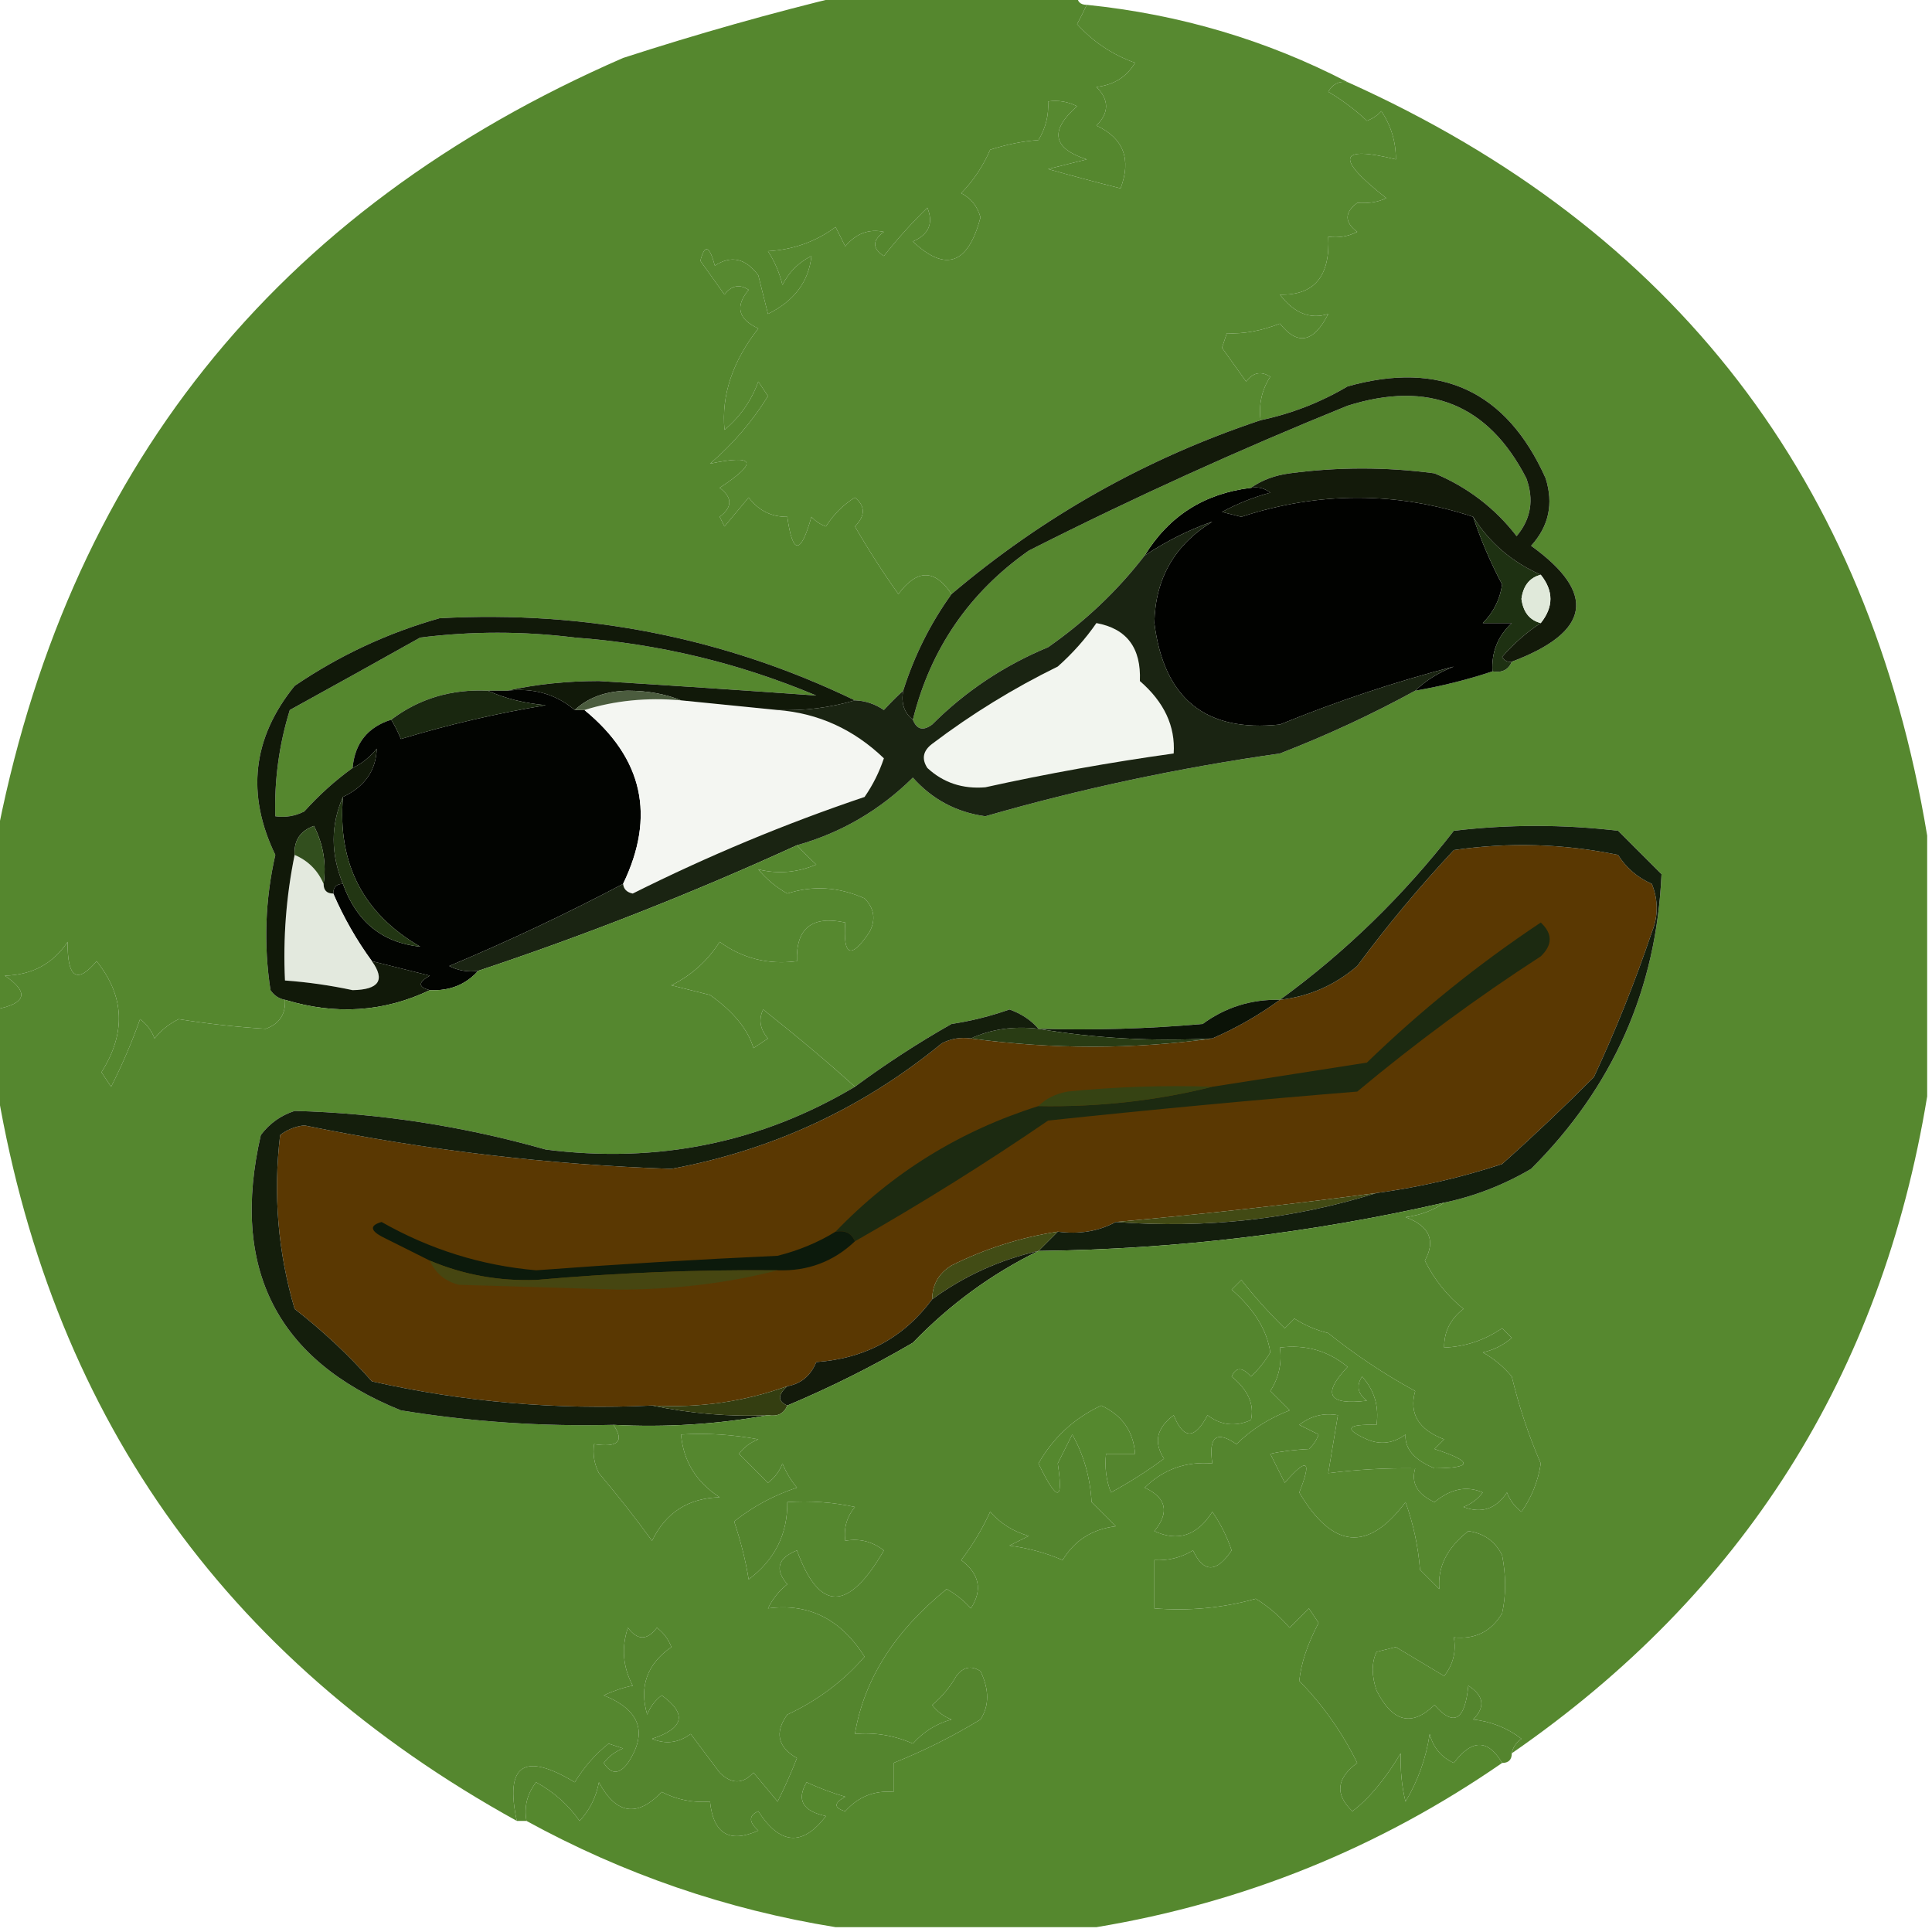 <?xml version="1.0" encoding="UTF-8"?>
<!DOCTYPE svg PUBLIC "-//W3C//DTD SVG 1.1//EN" "http://www.w3.org/Graphics/SVG/1.1/DTD/svg11.dtd">
<svg xmlns="http://www.w3.org/2000/svg" version="1.1" width="200px" height="200px" style="shape-rendering:geometricPrecision; text-rendering:geometricPrecision; image-rendering:optimizeQuality; fill-rule:evenodd; clip-rule:evenodd" xmlns:xlink="http://www.w3.org/1999/xlink">
<g><path style="opacity:1" fill="#578930" d="M 112.5,0.5 C 122.113,1.482 131.113,4.148 139.5,8.5C 138.624,8.369 137.957,8.702 137.5,9.5C 138.948,10.354 140.281,11.354 141.5,12.5C 142.086,12.291 142.586,11.957 143,11.5C 144.009,13.025 144.509,14.692 144.5,16.5C 138.535,15.018 138.202,16.352 143.5,20.5C 142.738,20.911 141.738,21.077 140.5,21C 139.167,22 139.167,23 140.5,24C 139.552,24.483 138.552,24.649 137.5,24.5C 137.72,28.59 136.054,30.59 132.5,30.5C 133.96,32.422 135.627,33.089 137.5,32.5C 135.994,35.474 134.328,35.807 132.5,33.5C 130.549,34.256 128.716,34.589 127,34.5C 126.833,35 126.667,35.5 126.5,36C 127.34,37.171 128.173,38.338 129,39.5C 129.718,38.549 130.551,38.383 131.5,39C 130.62,40.356 130.286,41.856 130.5,43.5C 118.678,47.441 108.011,53.441 98.5,61.5C 96.77,58.892 94.937,58.892 93,61.5C 91.41,59.268 89.91,56.934 88.5,54.5C 89.59,53.391 89.59,52.391 88.5,51.5C 87.281,52.263 86.281,53.263 85.5,54.5C 84.914,54.291 84.414,53.957 84,53.5C 82.886,57.456 82.053,57.456 81.5,53.5C 79.857,53.52 78.524,52.853 77.5,51.5C 76.667,52.5 75.833,53.5 75,54.5C 74.833,54.167 74.667,53.833 74.5,53.5C 75.833,52.5 75.833,51.5 74.5,50.5C 78.522,47.848 78.188,47.014 73.5,48C 75.888,45.95 77.888,43.616 79.5,41C 79.167,40.5 78.833,40 78.5,39.5C 77.784,41.482 76.617,43.149 75,44.5C 74.664,40.91 75.831,37.41 78.5,34C 76.408,33.047 76.075,31.714 77.5,30C 76.551,29.383 75.718,29.549 75,30.5C 74.173,29.338 73.34,28.171 72.5,27C 72.944,25.238 73.444,25.405 74,27.5C 75.68,26.397 77.18,26.73 78.5,28.5C 78.833,29.833 79.167,31.167 79.5,32.5C 82.222,31.15 83.722,29.15 84,26.5C 82.667,27.167 81.667,28.167 81,29.5C 80.691,28.234 80.191,27.067 79.5,26C 82.11,25.853 84.444,25.019 86.5,23.5C 86.833,24.167 87.167,24.833 87.5,25.5C 88.62,24.167 89.953,23.667 91.5,24C 90.289,24.893 90.289,25.726 91.5,26.5C 92.901,24.723 94.401,23.056 96,21.5C 96.658,23.108 96.158,24.275 94.5,25C 97.892,28.202 100.226,27.369 101.5,22.5C 101.182,21.353 100.516,20.519 99.5,20C 100.772,18.693 101.772,17.193 102.5,15.5C 104.235,14.943 105.902,14.61 107.5,14.5C 108.246,13.264 108.579,11.931 108.5,10.5C 109.552,10.351 110.552,10.517 111.5,11C 108.628,13.522 108.962,15.355 112.5,16.5C 111.167,16.833 109.833,17.167 108.5,17.5C 111.027,18.214 113.527,18.88 116,19.5C 117.14,16.472 116.306,14.305 113.5,13C 114.833,11.667 114.833,10.333 113.5,9C 115.286,8.804 116.619,7.971 117.5,6.5C 115.156,5.663 113.156,4.329 111.5,2.5C 111.863,1.817 112.196,1.15 112.5,0.5 Z"/></g>
<g><path style="opacity:1" fill="#55872e" d="M 87.5,-0.5 C 95.5,-0.5 103.5,-0.5 111.5,-0.5C 111.5,0.167 111.833,0.5 112.5,0.5C 112.196,1.15 111.863,1.817 111.5,2.5C 113.156,4.329 115.156,5.663 117.5,6.5C 116.619,7.971 115.286,8.804 113.5,9C 114.833,10.333 114.833,11.667 113.5,13C 116.306,14.305 117.14,16.472 116,19.5C 113.527,18.88 111.027,18.214 108.5,17.5C 109.833,17.167 111.167,16.833 112.5,16.5C 108.962,15.355 108.628,13.522 111.5,11C 110.552,10.517 109.552,10.351 108.5,10.5C 108.579,11.931 108.246,13.264 107.5,14.5C 105.902,14.61 104.235,14.943 102.5,15.5C 101.772,17.193 100.772,18.693 99.5,20C 100.516,20.519 101.182,21.353 101.5,22.5C 100.226,27.369 97.892,28.202 94.5,25C 96.158,24.275 96.658,23.108 96,21.5C 94.401,23.056 92.901,24.723 91.5,26.5C 90.289,25.726 90.289,24.893 91.5,24C 89.953,23.667 88.62,24.167 87.5,25.5C 87.167,24.833 86.833,24.167 86.5,23.5C 84.444,25.019 82.11,25.853 79.5,26C 80.191,27.067 80.691,28.234 81,29.5C 81.667,28.167 82.667,27.167 84,26.5C 83.722,29.15 82.222,31.15 79.5,32.5C 79.167,31.167 78.833,29.833 78.5,28.5C 77.18,26.73 75.68,26.397 74,27.5C 73.444,25.405 72.944,25.238 72.5,27C 73.34,28.171 74.173,29.338 75,30.5C 75.718,29.549 76.551,29.383 77.5,30C 76.075,31.714 76.408,33.047 78.5,34C 75.831,37.41 74.664,40.91 75,44.5C 76.617,43.149 77.784,41.482 78.5,39.5C 78.833,40 79.167,40.5 79.5,41C 77.888,43.616 75.888,45.95 73.5,48C 78.188,47.014 78.522,47.848 74.5,50.5C 75.833,51.5 75.833,52.5 74.5,53.5C 74.667,53.833 74.833,54.167 75,54.5C 75.833,53.5 76.667,52.5 77.5,51.5C 78.524,52.853 79.857,53.52 81.5,53.5C 82.053,57.456 82.886,57.456 84,53.5C 84.414,53.957 84.914,54.291 85.5,54.5C 86.281,53.263 87.281,52.263 88.5,51.5C 89.59,52.391 89.59,53.391 88.5,54.5C 89.91,56.934 91.41,59.268 93,61.5C 94.937,58.892 96.77,58.892 98.5,61.5C 96.308,64.55 94.642,67.883 93.5,71.5C 92.849,72.091 92.182,72.757 91.5,73.5C 90.583,72.873 89.583,72.539 88.5,72.5C 75.019,66.007 60.685,63.173 45.5,64C 40.118,65.524 35.118,67.858 30.5,71C 26.135,76.39 25.468,82.224 28.5,88.5C 27.447,93.133 27.281,97.799 28,102.5C 28.383,103.056 28.883,103.389 29.5,103.5C 29.585,104.995 28.919,105.995 27.5,106.5C 24.514,106.319 21.514,105.985 18.5,105.5C 17.522,105.977 16.689,106.643 16,107.5C 15.692,106.692 15.192,106.025 14.5,105.5C 13.65,107.904 12.65,110.237 11.5,112.5C 11.167,112 10.833,111.5 10.5,111C 13.067,106.939 12.9,103.105 10,99.5C 7.965,101.912 6.965,101.245 7,97.5C 5.486,99.766 3.319,100.932 0.5,101C 3.064,102.736 2.731,103.902 -0.5,104.5C -0.5,98.833 -0.5,93.167 -0.5,87.5C 6.731,48.894 28.398,21.727 64.5,6C 72.202,3.503 79.868,1.336 87.5,-0.5 Z"/></g>
<g><path style="opacity:1" fill="#56882f" d="M 139.5,8.5 C 173.402,23.743 193.402,49.743 199.5,86.5C 199.5,95.5 199.5,104.5 199.5,113.5C 194.773,142.296 180.44,164.963 156.5,181.5C 156.611,180.883 156.944,180.383 157.5,180C 156.051,178.883 154.384,178.216 152.5,178C 153.784,176.703 153.617,175.536 152,174.5C 151.653,178.116 150.486,178.783 148.5,176.5C 146.148,178.78 144.148,178.28 142.5,175C 141.976,173.456 141.976,172.123 142.5,171C 143.167,170.833 143.833,170.667 144.5,170.5C 146.167,171.5 147.833,172.5 149.5,173.5C 150.429,172.311 150.762,170.978 150.5,169.5C 152.716,169.725 154.383,168.892 155.5,167C 155.912,165.129 155.912,163.129 155.5,161C 154.788,159.558 153.621,158.725 152,158.5C 149.802,160.22 148.802,162.22 149,164.5C 148.333,163.833 147.667,163.167 147,162.5C 146.814,160.1 146.314,157.766 145.5,155.5C 141.618,160.685 137.952,160.352 134.5,154.5C 135.83,151.151 135.33,150.818 133,153.5C 132.5,152.5 132,151.5 131.5,150.5C 132.582,150.251 133.915,150.085 135.5,150C 135.957,149.586 136.291,149.086 136.5,148.5C 135.833,148.167 135.167,147.833 134.5,147.5C 135.689,146.571 137.022,146.238 138.5,146.5C 138.167,148.5 137.833,150.5 137.5,152.5C 140.525,152.123 143.525,151.956 146.5,152C 146.057,153.518 146.724,154.685 148.5,155.5C 150.169,154.11 151.836,153.777 153.5,154.5C 152.975,155.192 152.308,155.692 151.5,156C 153.367,156.711 154.867,156.211 156,154.5C 156.308,155.308 156.808,155.975 157.5,156.5C 158.557,154.997 159.224,153.33 159.5,151.5C 158.241,148.594 157.241,145.594 156.5,142.5C 155.646,141.478 154.646,140.645 153.5,140C 154.624,139.751 155.624,139.251 156.5,138.5C 156.167,138.167 155.833,137.833 155.5,137.5C 153.677,138.747 151.677,139.414 149.5,139.5C 149.48,137.857 150.147,136.524 151.5,135.5C 149.817,134.147 148.484,132.48 147.5,130.5C 148.647,128.415 147.98,126.915 145.5,126C 147.058,125.79 148.391,125.29 149.5,124.5C 152.673,123.83 155.673,122.664 158.5,121C 166.974,112.555 171.474,102.388 172,90.5C 170.5,89 169,87.5 167.5,86C 161.833,85.333 156.167,85.333 150.5,86C 145.242,92.76 139.242,98.594 132.5,103.5C 129.529,103.435 126.862,104.269 124.5,106C 118.843,106.499 113.176,106.666 107.5,106.5C 106.739,105.609 105.739,104.942 104.5,104.5C 102.556,105.189 100.556,105.689 98.5,106C 95.035,107.965 91.702,110.132 88.5,112.5C 85.876,110.115 82.709,107.448 79,104.5C 78.508,105.549 78.674,106.549 79.5,107.5C 79,107.833 78.5,108.167 78,108.5C 77.421,106.552 75.921,104.718 73.5,103C 72.167,102.667 70.833,102.333 69.5,102C 71.585,100.959 73.252,99.459 74.5,97.5C 76.868,99.223 79.534,99.89 82.5,99.5C 82.384,96.09 84.05,94.756 87.5,95.5C 87.259,98.999 88.092,99.332 90,96.5C 90.684,95.216 90.517,94.049 89.5,93C 86.813,91.805 84.146,91.638 81.5,92.5C 80.354,91.855 79.354,91.022 78.5,90C 80.527,90.498 82.527,90.331 84.5,89.5C 83.757,88.818 83.091,88.151 82.5,87.5C 87.089,86.205 91.089,83.871 94.5,80.5C 96.504,82.752 99.004,84.086 102,84.5C 111.855,81.656 122.022,79.489 132.5,78C 137.396,76.101 142.063,73.935 146.5,71.5C 149.221,71.037 151.888,70.371 154.5,69.5C 155.492,69.672 156.158,69.338 156.5,68.5C 164.659,65.421 165.325,61.421 158.5,56.5C 160.339,54.473 160.839,52.14 160,49.5C 155.948,40.468 149.115,37.301 139.5,40C 136.707,41.654 133.707,42.821 130.5,43.5C 130.286,41.856 130.62,40.356 131.5,39C 130.551,38.383 129.718,38.549 129,39.5C 128.173,38.338 127.34,37.171 126.5,36C 126.667,35.5 126.833,35 127,34.5C 128.716,34.589 130.549,34.256 132.5,33.5C 134.328,35.807 135.994,35.474 137.5,32.5C 135.627,33.089 133.96,32.422 132.5,30.5C 136.054,30.59 137.72,28.59 137.5,24.5C 138.552,24.649 139.552,24.483 140.5,24C 139.167,23 139.167,22 140.5,21C 141.738,21.077 142.738,20.911 143.5,20.5C 138.202,16.352 138.535,15.018 144.5,16.5C 144.509,14.692 144.009,13.025 143,11.5C 142.586,11.957 142.086,12.291 141.5,12.5C 140.281,11.354 138.948,10.354 137.5,9.5C 137.957,8.702 138.624,8.369 139.5,8.5 Z"/></g>
<g><path style="opacity:1" fill="#010200" d="M 129.5,50.5 C 130.239,50.369 130.906,50.536 131.5,51C 129.754,51.471 128.087,52.138 126.5,53C 127.167,53.167 127.833,53.333 128.5,53.5C 136.545,50.872 144.545,50.872 152.5,53.5C 153.308,55.926 154.308,58.259 155.5,60.5C 155.278,62.055 154.611,63.389 153.5,64.5C 154.5,64.5 155.5,64.5 156.5,64.5C 155.05,65.85 154.383,67.516 154.5,69.5C 151.888,70.371 149.221,71.037 146.5,71.5C 147.6,70.442 148.934,69.608 150.5,69C 144.474,70.564 138.474,72.564 132.5,75C 124.818,75.831 120.485,72.331 119.5,64.5C 119.58,59.916 121.58,56.416 125.5,54C 123.123,54.827 120.789,55.994 118.5,57.5C 121.005,53.41 124.672,51.077 129.5,50.5 Z"/></g>
<g><path style="opacity:1" fill="#56872f" d="M 129.5,50.5 C 124.672,51.077 121.005,53.41 118.5,57.5C 115.694,61.137 112.361,64.304 108.5,67C 103.956,68.882 99.956,71.549 96.5,75C 95.563,75.692 94.897,75.525 94.5,74.5C 96.326,67.174 100.326,61.341 106.5,57C 117.26,51.554 128.26,46.554 139.5,42C 147.896,39.351 154.063,41.851 158,49.5C 158.82,51.728 158.487,53.728 157,55.5C 154.762,52.601 151.929,50.434 148.5,49C 143.5,48.333 138.5,48.333 133.5,49C 131.942,49.21 130.609,49.71 129.5,50.5 Z"/></g>
<g><path style="opacity:1" fill="#1e3112" d="M 152.5,53.5 C 154.19,56.186 156.524,58.186 159.5,59.5C 158.351,59.791 157.684,60.624 157.5,62C 157.684,63.376 158.351,64.209 159.5,64.5C 158.064,65.429 156.731,66.595 155.5,68C 155.728,68.399 156.062,68.565 156.5,68.5C 156.158,69.338 155.492,69.672 154.5,69.5C 154.383,67.516 155.05,65.85 156.5,64.5C 155.5,64.5 154.5,64.5 153.5,64.5C 154.611,63.389 155.278,62.055 155.5,60.5C 154.308,58.259 153.308,55.926 152.5,53.5 Z"/></g>
<g><path style="opacity:1" fill="#131a0a" d="M 156.5,68.5 C 156.062,68.565 155.728,68.399 155.5,68C 156.731,66.595 158.064,65.429 159.5,64.5C 160.833,62.833 160.833,61.167 159.5,59.5C 156.524,58.186 154.19,56.186 152.5,53.5C 144.545,50.872 136.545,50.872 128.5,53.5C 127.833,53.333 127.167,53.167 126.5,53C 128.087,52.138 129.754,51.471 131.5,51C 130.906,50.536 130.239,50.369 129.5,50.5C 130.609,49.71 131.942,49.21 133.5,49C 138.5,48.333 143.5,48.333 148.5,49C 151.929,50.434 154.762,52.601 157,55.5C 158.487,53.728 158.82,51.728 158,49.5C 154.063,41.851 147.896,39.351 139.5,42C 128.26,46.554 117.26,51.554 106.5,57C 100.326,61.341 96.326,67.174 94.5,74.5C 93.596,73.791 93.263,72.791 93.5,71.5C 94.642,67.883 96.308,64.55 98.5,61.5C 108.011,53.441 118.678,47.441 130.5,43.5C 133.707,42.821 136.707,41.654 139.5,40C 149.115,37.301 155.948,40.468 160,49.5C 160.839,52.14 160.339,54.473 158.5,56.5C 165.325,61.421 164.659,65.421 156.5,68.5 Z"/></g>
<g><path style="opacity:1" fill="#e0e9da" d="M 159.5,59.5 C 160.833,61.167 160.833,62.833 159.5,64.5C 158.351,64.209 157.684,63.376 157.5,62C 157.684,60.624 158.351,59.791 159.5,59.5 Z"/></g>
<g><path style="opacity:1" fill="#55872e" d="M 52.5,71.5 C 51.833,71.5 51.167,71.5 50.5,71.5C 46.714,71.32 43.381,72.32 40.5,74.5C 38.065,75.27 36.731,76.937 36.5,79.5C 34.704,80.793 33.038,82.293 31.5,84C 30.552,84.483 29.552,84.65 28.5,84.5C 28.392,80.753 28.892,77.086 30,73.5C 34.48,71.033 38.98,68.533 43.5,66C 48.833,65.333 54.167,65.333 59.5,66C 68.155,66.633 76.489,68.633 84.5,72C 77.041,71.466 69.541,70.966 62,70.5C 58.648,70.502 55.481,70.835 52.5,71.5 Z"/></g>
<g><path style="opacity:1" fill="#020401" d="M 50.5,71.5 C 51.167,71.5 51.833,71.5 52.5,71.5C 55.211,71.185 57.544,71.852 59.5,73.5C 59.833,73.5 60.167,73.5 60.5,73.5C 66.562,78.478 67.895,84.478 64.5,91.5C 58.719,94.555 52.719,97.388 46.5,100C 47.448,100.483 48.448,100.649 49.5,100.5C 48.22,101.931 46.553,102.598 44.5,102.5C 43.262,102.19 43.262,101.69 44.5,101C 42.482,100.495 40.482,99.995 38.5,99.5C 36.914,97.329 35.58,94.996 34.5,92.5C 34.5,91.833 34.833,91.5 35.5,91.5C 36.904,95.42 39.57,97.586 43.5,98C 37.597,94.575 34.931,89.408 35.5,82.5C 37.757,81.438 38.923,79.772 39,77.5C 38.292,78.38 37.458,79.047 36.5,79.5C 36.731,76.937 38.065,75.27 40.5,74.5C 40.88,75.133 41.213,75.8 41.5,76.5C 46.41,75.012 51.41,73.845 56.5,73C 54.292,72.809 52.292,72.309 50.5,71.5 Z"/></g>
<g><path style="opacity:1" fill="#19270f" d="M 50.5,71.5 C 52.292,72.309 54.292,72.809 56.5,73C 51.41,73.845 46.41,75.012 41.5,76.5C 41.213,75.8 40.88,75.133 40.5,74.5C 43.381,72.32 46.714,71.32 50.5,71.5 Z"/></g>
<g><path style="opacity:1" fill="#f4f6f2" d="M 70.5,72.5 C 73.833,72.833 77.167,73.167 80.5,73.5C 84.702,73.828 88.369,75.494 91.5,78.5C 91.023,79.931 90.357,81.264 89.5,82.5C 81.302,85.263 73.302,88.596 65.5,92.5C 64.893,92.376 64.56,92.043 64.5,91.5C 67.895,84.478 66.562,78.478 60.5,73.5C 63.625,72.521 66.958,72.187 70.5,72.5 Z"/></g>
<g><path style="opacity:1" fill="#1a2412" d="M 146.5,71.5 C 142.063,73.935 137.396,76.101 132.5,78C 122.022,79.489 111.855,81.656 102,84.5C 99.004,84.086 96.504,82.752 94.5,80.5C 91.089,83.871 87.089,86.205 82.5,87.5C 71.759,92.415 60.759,96.749 49.5,100.5C 48.448,100.649 47.448,100.483 46.5,100C 52.719,97.388 58.719,94.555 64.5,91.5C 64.56,92.043 64.893,92.376 65.5,92.5C 73.302,88.596 81.302,85.263 89.5,82.5C 90.357,81.264 91.023,79.931 91.5,78.5C 88.369,75.494 84.702,73.828 80.5,73.5C 83.237,73.599 85.904,73.265 88.5,72.5C 89.583,72.539 90.583,72.873 91.5,73.5C 92.182,72.757 92.849,72.091 93.5,71.5C 93.263,72.791 93.596,73.791 94.5,74.5C 94.897,75.525 95.563,75.692 96.5,75C 99.956,71.549 103.956,68.882 108.5,67C 112.361,64.304 115.694,61.137 118.5,57.5C 120.789,55.994 123.123,54.827 125.5,54C 121.58,56.416 119.58,59.916 119.5,64.5C 120.485,72.331 124.818,75.831 132.5,75C 138.474,72.564 144.474,70.564 150.5,69C 148.934,69.608 147.6,70.442 146.5,71.5 Z"/></g>
<g><path style="opacity:1" fill="#f2f5ef" d="M 113.5,64.5 C 116.645,65.077 118.145,67.077 118,70.5C 120.518,72.682 121.685,75.182 121.5,78C 114.941,78.912 108.441,80.079 102,81.5C 99.648,81.695 97.648,81.028 96,79.5C 95.383,78.551 95.549,77.718 96.5,77C 100.589,73.905 104.923,71.239 109.5,69C 111.041,67.629 112.375,66.129 113.5,64.5 Z"/></g>
<g><path style="opacity:1" fill="#5a3802" d="M 142.5,123.5 C 133.384,124.709 124.384,125.709 115.5,126.5C 113.735,127.461 111.735,127.795 109.5,127.5C 105.636,128.102 101.969,129.268 98.5,131C 97.177,131.816 96.511,132.983 96.5,134.5C 93.562,138.472 89.562,140.638 84.5,141C 83.922,142.417 82.922,143.25 81.5,143.5C 76.993,145.113 72.327,145.779 67.5,145.5C 57.678,145.976 48.011,145.142 38.5,143C 36.108,140.287 33.441,137.787 30.5,135.5C 28.767,129.6 28.267,123.6 29,117.5C 29.725,116.941 30.558,116.608 31.5,116.5C 44.118,119.068 56.784,120.568 69.5,121C 79.976,119.054 89.31,114.72 97.5,108C 98.448,107.517 99.448,107.351 100.5,107.5C 108.989,108.639 117.323,108.639 125.5,107.5C 127.964,106.433 130.297,105.1 132.5,103.5C 135.516,103.159 138.182,101.993 140.5,100C 143.595,95.815 146.928,91.815 150.5,88C 156.196,87.17 161.863,87.337 167.5,88.5C 168.347,89.845 169.513,90.845 171,91.5C 171.667,93.167 171.667,94.833 171,96.5C 169.259,101.643 167.259,106.643 165,111.5C 161.887,114.625 158.72,117.625 155.5,120.5C 151.235,121.906 146.902,122.906 142.5,123.5 Z"/></g>
<g><path style="opacity:1" fill="#e3e9de" d="M 30.5,88.5 C 31.9,89.1 32.9,90.1 33.5,91.5C 33.5,92.167 33.833,92.5 34.5,92.5C 35.58,94.996 36.914,97.329 38.5,99.5C 39.905,101.453 39.239,102.453 36.5,102.5C 34.182,102.003 31.848,101.67 29.5,101.5C 29.294,97.102 29.627,92.769 30.5,88.5 Z"/></g>
<g><path style="opacity:1" fill="#223613" d="M 35.5,82.5 C 34.931,89.408 37.597,94.575 43.5,98C 39.57,97.586 36.904,95.42 35.5,91.5C 34.225,88.396 34.225,85.396 35.5,82.5 Z"/></g>
<g><path style="opacity:1" fill="#111909" d="M 88.5,72.5 C 85.904,73.265 83.237,73.599 80.5,73.5C 77.167,73.167 73.833,72.833 70.5,72.5C 68.866,71.839 67.033,71.506 65,71.5C 62.705,71.546 60.871,72.213 59.5,73.5C 57.544,71.852 55.211,71.185 52.5,71.5C 55.481,70.835 58.648,70.502 62,70.5C 69.541,70.966 77.041,71.466 84.5,72C 76.489,68.633 68.155,66.633 59.5,66C 54.167,65.333 48.833,65.333 43.5,66C 38.98,68.533 34.48,71.033 30,73.5C 28.892,77.086 28.392,80.753 28.5,84.5C 29.552,84.65 30.552,84.483 31.5,84C 33.038,82.293 34.704,80.793 36.5,79.5C 37.458,79.047 38.292,78.38 39,77.5C 38.923,79.772 37.757,81.438 35.5,82.5C 34.225,85.396 34.225,88.396 35.5,91.5C 34.833,91.5 34.5,91.833 34.5,92.5C 33.833,92.5 33.5,92.167 33.5,91.5C 33.799,89.396 33.466,87.396 32.5,85.5C 31.081,86.005 30.415,87.005 30.5,88.5C 29.627,92.769 29.294,97.102 29.5,101.5C 31.848,101.67 34.182,102.003 36.5,102.5C 39.239,102.453 39.905,101.453 38.5,99.5C 40.482,99.995 42.482,100.495 44.5,101C 43.262,101.69 43.262,102.19 44.5,102.5C 39.749,104.769 34.749,105.102 29.5,103.5C 28.883,103.389 28.383,103.056 28,102.5C 27.281,97.799 27.447,93.133 28.5,88.5C 25.468,82.224 26.135,76.39 30.5,71C 35.118,67.858 40.118,65.524 45.5,64C 60.685,63.173 75.019,66.007 88.5,72.5 Z"/></g>
<g><path style="opacity:1" fill="#324f1e" d="M 33.5,91.5 C 32.9,90.1 31.9,89.1 30.5,88.5C 30.415,87.005 31.081,86.005 32.5,85.5C 33.466,87.396 33.799,89.396 33.5,91.5 Z"/></g>
<g><path style="opacity:1" fill="#4b5c3e" d="M 70.5,72.5 C 66.958,72.187 63.625,72.521 60.5,73.5C 60.167,73.5 59.833,73.5 59.5,73.5C 60.871,72.213 62.705,71.546 65,71.5C 67.033,71.506 68.866,71.839 70.5,72.5 Z"/></g>
<g><path style="opacity:1" fill="#1c2a11" d="M 88.5,128.5 C 88.158,127.662 87.492,127.328 86.5,127.5C 92.354,121.402 99.354,117.069 107.5,114.5C 113.726,114.612 119.726,113.946 125.5,112.5C 130.811,111.669 136.145,110.835 141.5,110C 147.033,104.638 153.033,99.805 159.5,95.5C 160.731,96.651 160.731,97.817 159.5,99C 152.885,103.281 146.552,107.947 140.5,113C 129.821,113.868 119.154,114.868 108.5,116C 102.122,120.37 95.456,124.537 88.5,128.5 Z"/></g>
<g><path style="opacity:1" fill="#0b1307" d="M 132.5,103.5 C 130.297,105.1 127.964,106.433 125.5,107.5C 119.31,107.823 113.31,107.49 107.5,106.5C 113.176,106.666 118.843,106.499 124.5,106C 126.862,104.269 129.529,103.435 132.5,103.5 Z"/></g>
<g><path style="opacity:1" fill="#293c14" d="M 100.5,107.5 C 102.607,106.532 104.941,106.198 107.5,106.5C 113.31,107.49 119.31,107.823 125.5,107.5C 117.323,108.639 108.989,108.639 100.5,107.5 Z"/></g>
<g><path style="opacity:1" fill="#55872f" d="M 82.5,87.5 C 83.091,88.151 83.757,88.818 84.5,89.5C 82.527,90.331 80.527,90.498 78.5,90C 79.354,91.022 80.354,91.855 81.5,92.5C 84.146,91.638 86.813,91.805 89.5,93C 90.517,94.049 90.684,95.216 90,96.5C 88.092,99.332 87.259,98.999 87.5,95.5C 84.05,94.756 82.384,96.09 82.5,99.5C 79.534,99.89 76.868,99.223 74.5,97.5C 73.252,99.459 71.585,100.959 69.5,102C 70.833,102.333 72.167,102.667 73.5,103C 75.921,104.718 77.421,106.552 78,108.5C 78.5,108.167 79,107.833 79.5,107.5C 78.674,106.549 78.508,105.549 79,104.5C 82.709,107.448 85.876,110.115 88.5,112.5C 78.742,118.308 68.075,120.475 56.5,119C 47.927,116.57 39.26,115.237 30.5,115C 29.069,115.465 27.902,116.299 27,117.5C 23.824,131.318 28.657,140.818 41.5,146C 48.786,147.186 56.119,147.686 63.5,147.5C 64.66,149.203 63.993,149.869 61.5,149.5C 61.35,150.552 61.517,151.552 62,152.5C 63.922,154.77 65.755,157.104 67.5,159.5C 68.919,156.582 71.252,155.082 74.5,155C 72.077,153.429 70.744,151.263 70.5,148.5C 73.187,148.336 75.854,148.503 78.5,149C 77.692,149.308 77.025,149.808 76.5,150.5C 77.5,151.5 78.5,152.5 79.5,153.5C 80.192,152.975 80.692,152.308 81,151.5C 81.374,152.416 81.874,153.25 82.5,154C 80.099,154.795 77.932,155.962 76,157.5C 76.706,159.625 77.206,161.625 77.5,163.5C 80.206,161.476 81.539,158.81 81.5,155.5C 83.857,155.337 86.19,155.503 88.5,156C 87.663,157.011 87.33,158.178 87.5,159.5C 88.978,159.238 90.311,159.571 91.5,160.5C 87.814,166.876 84.814,166.876 82.5,160.5C 80.512,161.289 80.179,162.455 81.5,164C 80.643,164.689 79.977,165.522 79.5,166.5C 83.707,165.935 87.04,167.602 89.5,171.5C 87.317,174.028 84.65,176.028 81.5,177.5C 80.17,179.347 80.503,180.847 82.5,182C 81.91,183.509 81.244,185.009 80.5,186.5C 79.667,185.5 78.833,184.5 78,183.5C 76.887,184.711 75.72,184.711 74.5,183.5C 73.5,182.167 72.5,180.833 71.5,179.5C 70.232,180.428 68.899,180.595 67.5,180C 70.817,178.915 71.151,177.415 68.5,175.5C 67.808,176.025 67.308,176.692 67,177.5C 66.145,174.593 66.979,172.26 69.5,170.5C 69.192,169.692 68.692,169.025 68,168.5C 67,169.833 66,169.833 65,168.5C 64.313,170.568 64.48,172.568 65.5,174.5C 64.603,174.669 63.603,175.002 62.5,175.5C 66.258,177.015 67.091,179.348 65,182.5C 64.107,183.711 63.274,183.711 62.5,182.5C 63.025,181.808 63.692,181.308 64.5,181C 64,180.833 63.5,180.667 63,180.5C 61.606,181.613 60.439,182.947 59.5,184.5C 54.249,181.333 52.249,182.666 53.5,188.5C 22.985,171.645 4.985,145.979 -0.5,111.5C -0.5,109.167 -0.5,106.833 -0.5,104.5C 2.731,103.902 3.064,102.736 0.5,101C 3.319,100.932 5.486,99.766 7,97.5C 6.965,101.245 7.965,101.912 10,99.5C 12.9,103.105 13.067,106.939 10.5,111C 10.833,111.5 11.167,112 11.5,112.5C 12.65,110.237 13.65,107.904 14.5,105.5C 15.192,106.025 15.692,106.692 16,107.5C 16.689,106.643 17.522,105.977 18.5,105.5C 21.514,105.985 24.514,106.319 27.5,106.5C 28.919,105.995 29.585,104.995 29.5,103.5C 34.749,105.102 39.749,104.769 44.5,102.5C 46.553,102.598 48.22,101.931 49.5,100.5C 60.759,96.749 71.759,92.415 82.5,87.5 Z"/></g>
<g><path style="opacity:1" fill="#364313" d="M 125.5,112.5 C 119.726,113.946 113.726,114.612 107.5,114.5C 108.263,113.732 109.263,113.232 110.5,113C 115.489,112.501 120.489,112.334 125.5,112.5 Z"/></g>
<g><path style="opacity:1" fill="#141e0c" d="M 107.5,106.5 C 104.941,106.198 102.607,106.532 100.5,107.5C 99.448,107.351 98.448,107.517 97.5,108C 89.31,114.72 79.976,119.054 69.5,121C 56.784,120.568 44.118,119.068 31.5,116.5C 30.558,116.608 29.725,116.941 29,117.5C 28.267,123.6 28.767,129.6 30.5,135.5C 33.441,137.787 36.108,140.287 38.5,143C 48.011,145.142 57.678,145.976 67.5,145.5C 71.554,146.344 75.554,146.677 79.5,146.5C 74.26,147.449 68.927,147.782 63.5,147.5C 56.119,147.686 48.786,147.186 41.5,146C 28.657,140.818 23.824,131.318 27,117.5C 27.902,116.299 29.069,115.465 30.5,115C 39.26,115.237 47.927,116.57 56.5,119C 68.075,120.475 78.742,118.308 88.5,112.5C 91.702,110.132 95.035,107.965 98.5,106C 100.556,105.689 102.556,105.189 104.5,104.5C 105.739,104.942 106.739,105.609 107.5,106.5 Z"/></g>
<g><path style="opacity:1" fill="#424a14" d="M 142.5,123.5 C 133.852,126.21 124.852,127.21 115.5,126.5C 124.384,125.709 133.384,124.709 142.5,123.5 Z"/></g>
<g><path style="opacity:1" fill="#131e0d" d="M 149.5,124.5 C 135.7,127.655 121.7,129.322 107.5,129.5C 108.167,128.833 108.833,128.167 109.5,127.5C 111.735,127.795 113.735,127.461 115.5,126.5C 124.852,127.21 133.852,126.21 142.5,123.5C 146.902,122.906 151.235,121.906 155.5,120.5C 158.72,117.625 161.887,114.625 165,111.5C 167.259,106.643 169.259,101.643 171,96.5C 171.667,94.833 171.667,93.167 171,91.5C 169.513,90.845 168.347,89.845 167.5,88.5C 161.863,87.337 156.196,87.17 150.5,88C 146.928,91.815 143.595,95.815 140.5,100C 138.182,101.993 135.516,103.159 132.5,103.5C 139.242,98.594 145.242,92.76 150.5,86C 156.167,85.333 161.833,85.333 167.5,86C 169,87.5 170.5,89 172,90.5C 171.474,102.388 166.974,112.555 158.5,121C 155.673,122.664 152.673,123.83 149.5,124.5 Z"/></g>
<g><path style="opacity:1" fill="#0c1a0c" d="M 86.5,127.5 C 87.492,127.328 88.158,127.662 88.5,128.5C 86.281,130.606 83.615,131.606 80.5,131.5C 72.152,131.427 63.818,131.76 55.5,132.5C 51.645,132.634 47.978,131.967 44.5,130.5C 42.86,129.68 41.193,128.847 39.5,128C 38.304,127.346 38.304,126.846 39.5,126.5C 44.504,129.342 49.837,131.008 55.5,131.5C 63.825,130.878 72.159,130.378 80.5,130C 82.723,129.434 84.723,128.6 86.5,127.5 Z"/></g>
<g><path style="opacity:1" fill="#464611" d="M 44.5,130.5 C 47.978,131.967 51.645,132.634 55.5,132.5C 63.818,131.76 72.152,131.427 80.5,131.5C 75.376,132.829 69.876,133.495 64,133.5C 58.5,133.333 53,133.167 47.5,133C 46.058,132.623 45.058,131.79 44.5,130.5 Z"/></g>
<g><path style="opacity:1" fill="#424c15" d="M 109.5,127.5 C 108.833,128.167 108.167,128.833 107.5,129.5C 103.477,130.42 99.811,132.086 96.5,134.5C 96.511,132.983 97.177,131.816 98.5,131C 101.969,129.268 105.636,128.102 109.5,127.5 Z"/></g>
<g><path style="opacity:1" fill="#131a0b" d="M 107.5,129.5 C 102.671,131.856 98.338,135.023 94.5,139C 90.303,141.454 85.97,143.62 81.5,145.5C 80.494,145.062 80.494,144.396 81.5,143.5C 82.922,143.25 83.922,142.417 84.5,141C 89.562,140.638 93.562,138.472 96.5,134.5C 99.811,132.086 103.477,130.42 107.5,129.5 Z"/></g>
<g><path style="opacity:1" fill="#343e11" d="M 81.5,143.5 C 80.494,144.396 80.494,145.062 81.5,145.5C 81.158,146.338 80.492,146.672 79.5,146.5C 75.554,146.677 71.554,146.344 67.5,145.5C 72.327,145.779 76.993,145.113 81.5,143.5 Z"/></g>
<g><path style="opacity:1" fill="#54852e" d="M 149.5,124.5 C 148.391,125.29 147.058,125.79 145.5,126C 147.98,126.915 148.647,128.415 147.5,130.5C 148.484,132.48 149.817,134.147 151.5,135.5C 150.147,136.524 149.48,137.857 149.5,139.5C 151.677,139.414 153.677,138.747 155.5,137.5C 155.833,137.833 156.167,138.167 156.5,138.5C 155.624,139.251 154.624,139.751 153.5,140C 154.646,140.645 155.646,141.478 156.5,142.5C 157.241,145.594 158.241,148.594 159.5,151.5C 159.224,153.33 158.557,154.997 157.5,156.5C 156.808,155.975 156.308,155.308 156,154.5C 154.867,156.211 153.367,156.711 151.5,156C 152.308,155.692 152.975,155.192 153.5,154.5C 151.836,153.777 150.169,154.11 148.5,155.5C 146.724,154.685 146.057,153.518 146.5,152C 143.525,151.956 140.525,152.123 137.5,152.5C 137.833,150.5 138.167,148.5 138.5,146.5C 137.022,146.238 135.689,146.571 134.5,147.5C 135.167,147.833 135.833,148.167 136.5,148.5C 136.291,149.086 135.957,149.586 135.5,150C 133.915,150.085 132.582,150.251 131.5,150.5C 132,151.5 132.5,152.5 133,153.5C 135.33,150.818 135.83,151.151 134.5,154.5C 137.952,160.352 141.618,160.685 145.5,155.5C 146.314,157.766 146.814,160.1 147,162.5C 147.667,163.167 148.333,163.833 149,164.5C 148.802,162.22 149.802,160.22 152,158.5C 153.621,158.725 154.788,159.558 155.5,161C 155.912,163.129 155.912,165.129 155.5,167C 154.383,168.892 152.716,169.725 150.5,169.5C 150.762,170.978 150.429,172.311 149.5,173.5C 147.833,172.5 146.167,171.5 144.5,170.5C 143.833,170.667 143.167,170.833 142.5,171C 141.976,172.123 141.976,173.456 142.5,175C 144.148,178.28 146.148,178.78 148.5,176.5C 150.486,178.783 151.653,178.116 152,174.5C 153.617,175.536 153.784,176.703 152.5,178C 154.384,178.216 156.051,178.883 157.5,180C 156.944,180.383 156.611,180.883 156.5,181.5C 156.5,182.167 156.167,182.5 155.5,182.5C 154.036,180.016 152.369,180.016 150.5,182.5C 149.201,181.91 148.368,180.91 148,179.5C 147.624,182.01 146.79,184.343 145.5,186.5C 145.12,184.979 144.954,183.313 145,181.5C 143.384,184.193 141.718,186.193 140,187.5C 138.173,185.76 138.34,184.093 140.5,182.5C 138.947,179.337 136.947,176.504 134.5,174C 134.685,172.189 135.351,170.189 136.5,168C 136.167,167.5 135.833,167 135.5,166.5C 134.833,167.167 134.167,167.833 133.5,168.5C 132.481,167.313 131.314,166.313 130,165.5C 126.606,166.456 123.106,166.789 119.5,166.5C 119.5,164.833 119.5,163.167 119.5,161.5C 120.93,161.579 122.264,161.246 123.5,160.5C 124.594,162.836 125.927,162.836 127.5,160.5C 127.023,159.069 126.357,157.736 125.5,156.5C 123.94,158.965 121.94,159.632 119.5,158.5C 121.087,156.554 120.754,155.054 118.5,154C 120.441,152.097 122.774,151.264 125.5,151.5C 125.089,148.724 125.922,148.057 128,149.5C 129.541,147.983 131.375,146.816 133.5,146C 132.833,145.333 132.167,144.667 131.5,144C 132.38,142.644 132.714,141.144 132.5,139.5C 135.157,139.162 137.49,139.829 139.5,141.5C 136.831,144.326 137.498,145.493 141.5,145C 140.549,144.282 140.383,143.449 141,142.5C 142.269,143.905 142.769,145.571 142.5,147.5C 139.402,147.413 139.068,147.913 141.5,149C 142.899,149.595 144.232,149.428 145.5,148.5C 145.406,149.972 146.406,151.138 148.5,152C 152.502,151.968 152.502,151.301 148.5,150C 148.833,149.667 149.167,149.333 149.5,149C 146.844,147.997 145.844,146.33 146.5,144C 143.306,142.256 140.306,140.256 137.5,138C 136.234,137.691 135.067,137.191 134,136.5C 133.667,136.833 133.333,137.167 133,137.5C 131.401,135.944 129.901,134.277 128.5,132.5C 128.167,132.833 127.833,133.167 127.5,133.5C 129.831,135.532 131.164,137.699 131.5,140C 130.953,140.925 130.287,141.758 129.5,142.5C 128.604,141.494 127.938,141.494 127.5,142.5C 129.203,143.89 129.87,145.39 129.5,147C 127.888,147.72 126.388,147.554 125,146.5C 123.684,149.028 122.517,149.028 121.5,146.5C 119.73,147.82 119.397,149.32 120.5,151C 118.751,152.292 116.918,153.458 115,154.5C 114.51,153.207 114.343,151.873 114.5,150.5C 115.5,150.5 116.5,150.5 117.5,150.5C 117.338,148.176 116.172,146.509 114,145.5C 111.197,146.813 109.03,148.813 107.5,151.5C 109.441,155.508 110.108,155.508 109.5,151.5C 110,150.5 110.5,149.5 111,148.5C 112.194,150.623 112.86,152.957 113,155.5C 113.833,156.333 114.667,157.167 115.5,158C 113.069,158.295 111.236,159.462 110,161.5C 108.266,160.751 106.433,160.251 104.5,160C 105.167,159.667 105.833,159.333 106.5,159C 104.924,158.56 103.59,157.727 102.5,156.5C 101.684,158.287 100.684,159.954 99.5,161.5C 101.401,162.935 101.734,164.602 100.5,166.5C 99.784,165.689 98.95,165.022 98,164.5C 92.601,168.87 89.434,173.87 88.5,179.5C 90.591,179.318 92.591,179.652 94.5,180.5C 95.59,179.273 96.924,178.44 98.5,178C 97.692,177.692 97.025,177.192 96.5,176.5C 97.522,175.646 98.355,174.646 99,173.5C 99.718,172.549 100.551,172.383 101.5,173C 102.415,174.911 102.415,176.578 101.5,178C 98.582,179.773 95.582,181.273 92.5,182.5C 92.5,183.5 92.5,184.5 92.5,185.5C 90.508,185.328 88.841,185.995 87.5,187.5C 86.304,187.154 86.304,186.654 87.5,186C 86.128,185.598 84.795,185.098 83.5,184.5C 82.429,186.325 83.096,187.492 85.5,188C 83.088,191.162 80.755,190.995 78.5,187.5C 77.494,187.938 77.494,188.604 78.5,189.5C 75.516,190.838 73.849,189.838 73.5,186.5C 71.738,186.643 70.071,186.309 68.5,185.5C 65.957,188.16 63.791,187.827 62,184.5C 61.71,186.044 61.044,187.377 60,188.5C 58.823,186.824 57.323,185.491 55.5,184.5C 54.571,185.689 54.238,187.022 54.5,188.5C 54.167,188.5 53.833,188.5 53.5,188.5C 52.249,182.666 54.249,181.333 59.5,184.5C 60.439,182.947 61.606,181.613 63,180.5C 63.5,180.667 64,180.833 64.5,181C 63.692,181.308 63.025,181.808 62.5,182.5C 63.274,183.711 64.107,183.711 65,182.5C 67.091,179.348 66.258,177.015 62.5,175.5C 63.603,175.002 64.603,174.669 65.5,174.5C 64.48,172.568 64.313,170.568 65,168.5C 66,169.833 67,169.833 68,168.5C 68.692,169.025 69.192,169.692 69.5,170.5C 66.979,172.26 66.145,174.593 67,177.5C 67.308,176.692 67.808,176.025 68.5,175.5C 71.151,177.415 70.817,178.915 67.5,180C 68.899,180.595 70.232,180.428 71.5,179.5C 72.5,180.833 73.5,182.167 74.5,183.5C 75.72,184.711 76.887,184.711 78,183.5C 78.833,184.5 79.667,185.5 80.5,186.5C 81.244,185.009 81.91,183.509 82.5,182C 80.503,180.847 80.17,179.347 81.5,177.5C 84.65,176.028 87.317,174.028 89.5,171.5C 87.04,167.602 83.707,165.935 79.5,166.5C 79.977,165.522 80.643,164.689 81.5,164C 80.179,162.455 80.512,161.289 82.5,160.5C 84.814,166.876 87.814,166.876 91.5,160.5C 90.311,159.571 88.978,159.238 87.5,159.5C 87.33,158.178 87.663,157.011 88.5,156C 86.19,155.503 83.857,155.337 81.5,155.5C 81.539,158.81 80.206,161.476 77.5,163.5C 77.206,161.625 76.706,159.625 76,157.5C 77.932,155.962 80.099,154.795 82.5,154C 81.874,153.25 81.374,152.416 81,151.5C 80.692,152.308 80.192,152.975 79.5,153.5C 78.5,152.5 77.5,151.5 76.5,150.5C 77.025,149.808 77.692,149.308 78.5,149C 75.854,148.503 73.187,148.336 70.5,148.5C 70.744,151.263 72.077,153.429 74.5,155C 71.252,155.082 68.919,156.582 67.5,159.5C 65.755,157.104 63.922,154.77 62,152.5C 61.517,151.552 61.35,150.552 61.5,149.5C 63.993,149.869 64.66,149.203 63.5,147.5C 68.927,147.782 74.26,147.449 79.5,146.5C 80.492,146.672 81.158,146.338 81.5,145.5C 85.97,143.62 90.303,141.454 94.5,139C 98.338,135.023 102.671,131.856 107.5,129.5C 121.7,129.322 135.7,127.655 149.5,124.5 Z"/></g>
<g><path style="opacity:1" fill="#55882e" d="M 155.5,182.5 C 142.781,191.296 128.781,196.963 113.5,199.5C 104.5,199.5 95.5,199.5 86.5,199.5C 75.218,197.678 64.552,194.011 54.5,188.5C 54.238,187.022 54.571,185.689 55.5,184.5C 57.323,185.491 58.823,186.824 60,188.5C 61.044,187.377 61.71,186.044 62,184.5C 63.791,187.827 65.957,188.16 68.5,185.5C 70.071,186.309 71.738,186.643 73.5,186.5C 73.849,189.838 75.516,190.838 78.5,189.5C 77.494,188.604 77.494,187.938 78.5,187.5C 80.755,190.995 83.088,191.162 85.5,188C 83.096,187.492 82.429,186.325 83.5,184.5C 84.795,185.098 86.128,185.598 87.5,186C 86.304,186.654 86.304,187.154 87.5,187.5C 88.841,185.995 90.508,185.328 92.5,185.5C 92.5,184.5 92.5,183.5 92.5,182.5C 95.582,181.273 98.582,179.773 101.5,178C 102.415,176.578 102.415,174.911 101.5,173C 100.551,172.383 99.718,172.549 99,173.5C 98.355,174.646 97.522,175.646 96.5,176.5C 97.025,177.192 97.692,177.692 98.5,178C 96.924,178.44 95.59,179.273 94.5,180.5C 92.591,179.652 90.591,179.318 88.5,179.5C 89.434,173.87 92.601,168.87 98,164.5C 98.95,165.022 99.784,165.689 100.5,166.5C 101.734,164.602 101.401,162.935 99.5,161.5C 100.684,159.954 101.684,158.287 102.5,156.5C 103.59,157.727 104.924,158.56 106.5,159C 105.833,159.333 105.167,159.667 104.5,160C 106.433,160.251 108.266,160.751 110,161.5C 111.236,159.462 113.069,158.295 115.5,158C 114.667,157.167 113.833,156.333 113,155.5C 112.86,152.957 112.194,150.623 111,148.5C 110.5,149.5 110,150.5 109.5,151.5C 110.108,155.508 109.441,155.508 107.5,151.5C 109.03,148.813 111.197,146.813 114,145.5C 116.172,146.509 117.338,148.176 117.5,150.5C 116.5,150.5 115.5,150.5 114.5,150.5C 114.343,151.873 114.51,153.207 115,154.5C 116.918,153.458 118.751,152.292 120.5,151C 119.397,149.32 119.73,147.82 121.5,146.5C 122.517,149.028 123.684,149.028 125,146.5C 126.388,147.554 127.888,147.72 129.5,147C 129.87,145.39 129.203,143.89 127.5,142.5C 127.938,141.494 128.604,141.494 129.5,142.5C 130.287,141.758 130.953,140.925 131.5,140C 131.164,137.699 129.831,135.532 127.5,133.5C 127.833,133.167 128.167,132.833 128.5,132.5C 129.901,134.277 131.401,135.944 133,137.5C 133.333,137.167 133.667,136.833 134,136.5C 135.067,137.191 136.234,137.691 137.5,138C 140.306,140.256 143.306,142.256 146.5,144C 145.844,146.33 146.844,147.997 149.5,149C 149.167,149.333 148.833,149.667 148.5,150C 152.502,151.301 152.502,151.968 148.5,152C 146.406,151.138 145.406,149.972 145.5,148.5C 144.232,149.428 142.899,149.595 141.5,149C 139.068,147.913 139.402,147.413 142.5,147.5C 142.769,145.571 142.269,143.905 141,142.5C 140.383,143.449 140.549,144.282 141.5,145C 137.498,145.493 136.831,144.326 139.5,141.5C 137.49,139.829 135.157,139.162 132.5,139.5C 132.714,141.144 132.38,142.644 131.5,144C 132.167,144.667 132.833,145.333 133.5,146C 131.375,146.816 129.541,147.983 128,149.5C 125.922,148.057 125.089,148.724 125.5,151.5C 122.774,151.264 120.441,152.097 118.5,154C 120.754,155.054 121.087,156.554 119.5,158.5C 121.94,159.632 123.94,158.965 125.5,156.5C 126.357,157.736 127.023,159.069 127.5,160.5C 125.927,162.836 124.594,162.836 123.5,160.5C 122.264,161.246 120.93,161.579 119.5,161.5C 119.5,163.167 119.5,164.833 119.5,166.5C 123.106,166.789 126.606,166.456 130,165.5C 131.314,166.313 132.481,167.313 133.5,168.5C 134.167,167.833 134.833,167.167 135.5,166.5C 135.833,167 136.167,167.5 136.5,168C 135.351,170.189 134.685,172.189 134.5,174C 136.947,176.504 138.947,179.337 140.5,182.5C 138.34,184.093 138.173,185.76 140,187.5C 141.718,186.193 143.384,184.193 145,181.5C 144.954,183.313 145.12,184.979 145.5,186.5C 146.79,184.343 147.624,182.01 148,179.5C 148.368,180.91 149.201,181.91 150.5,182.5C 152.369,180.016 154.036,180.016 155.5,182.5 Z"/></g>
</svg>
